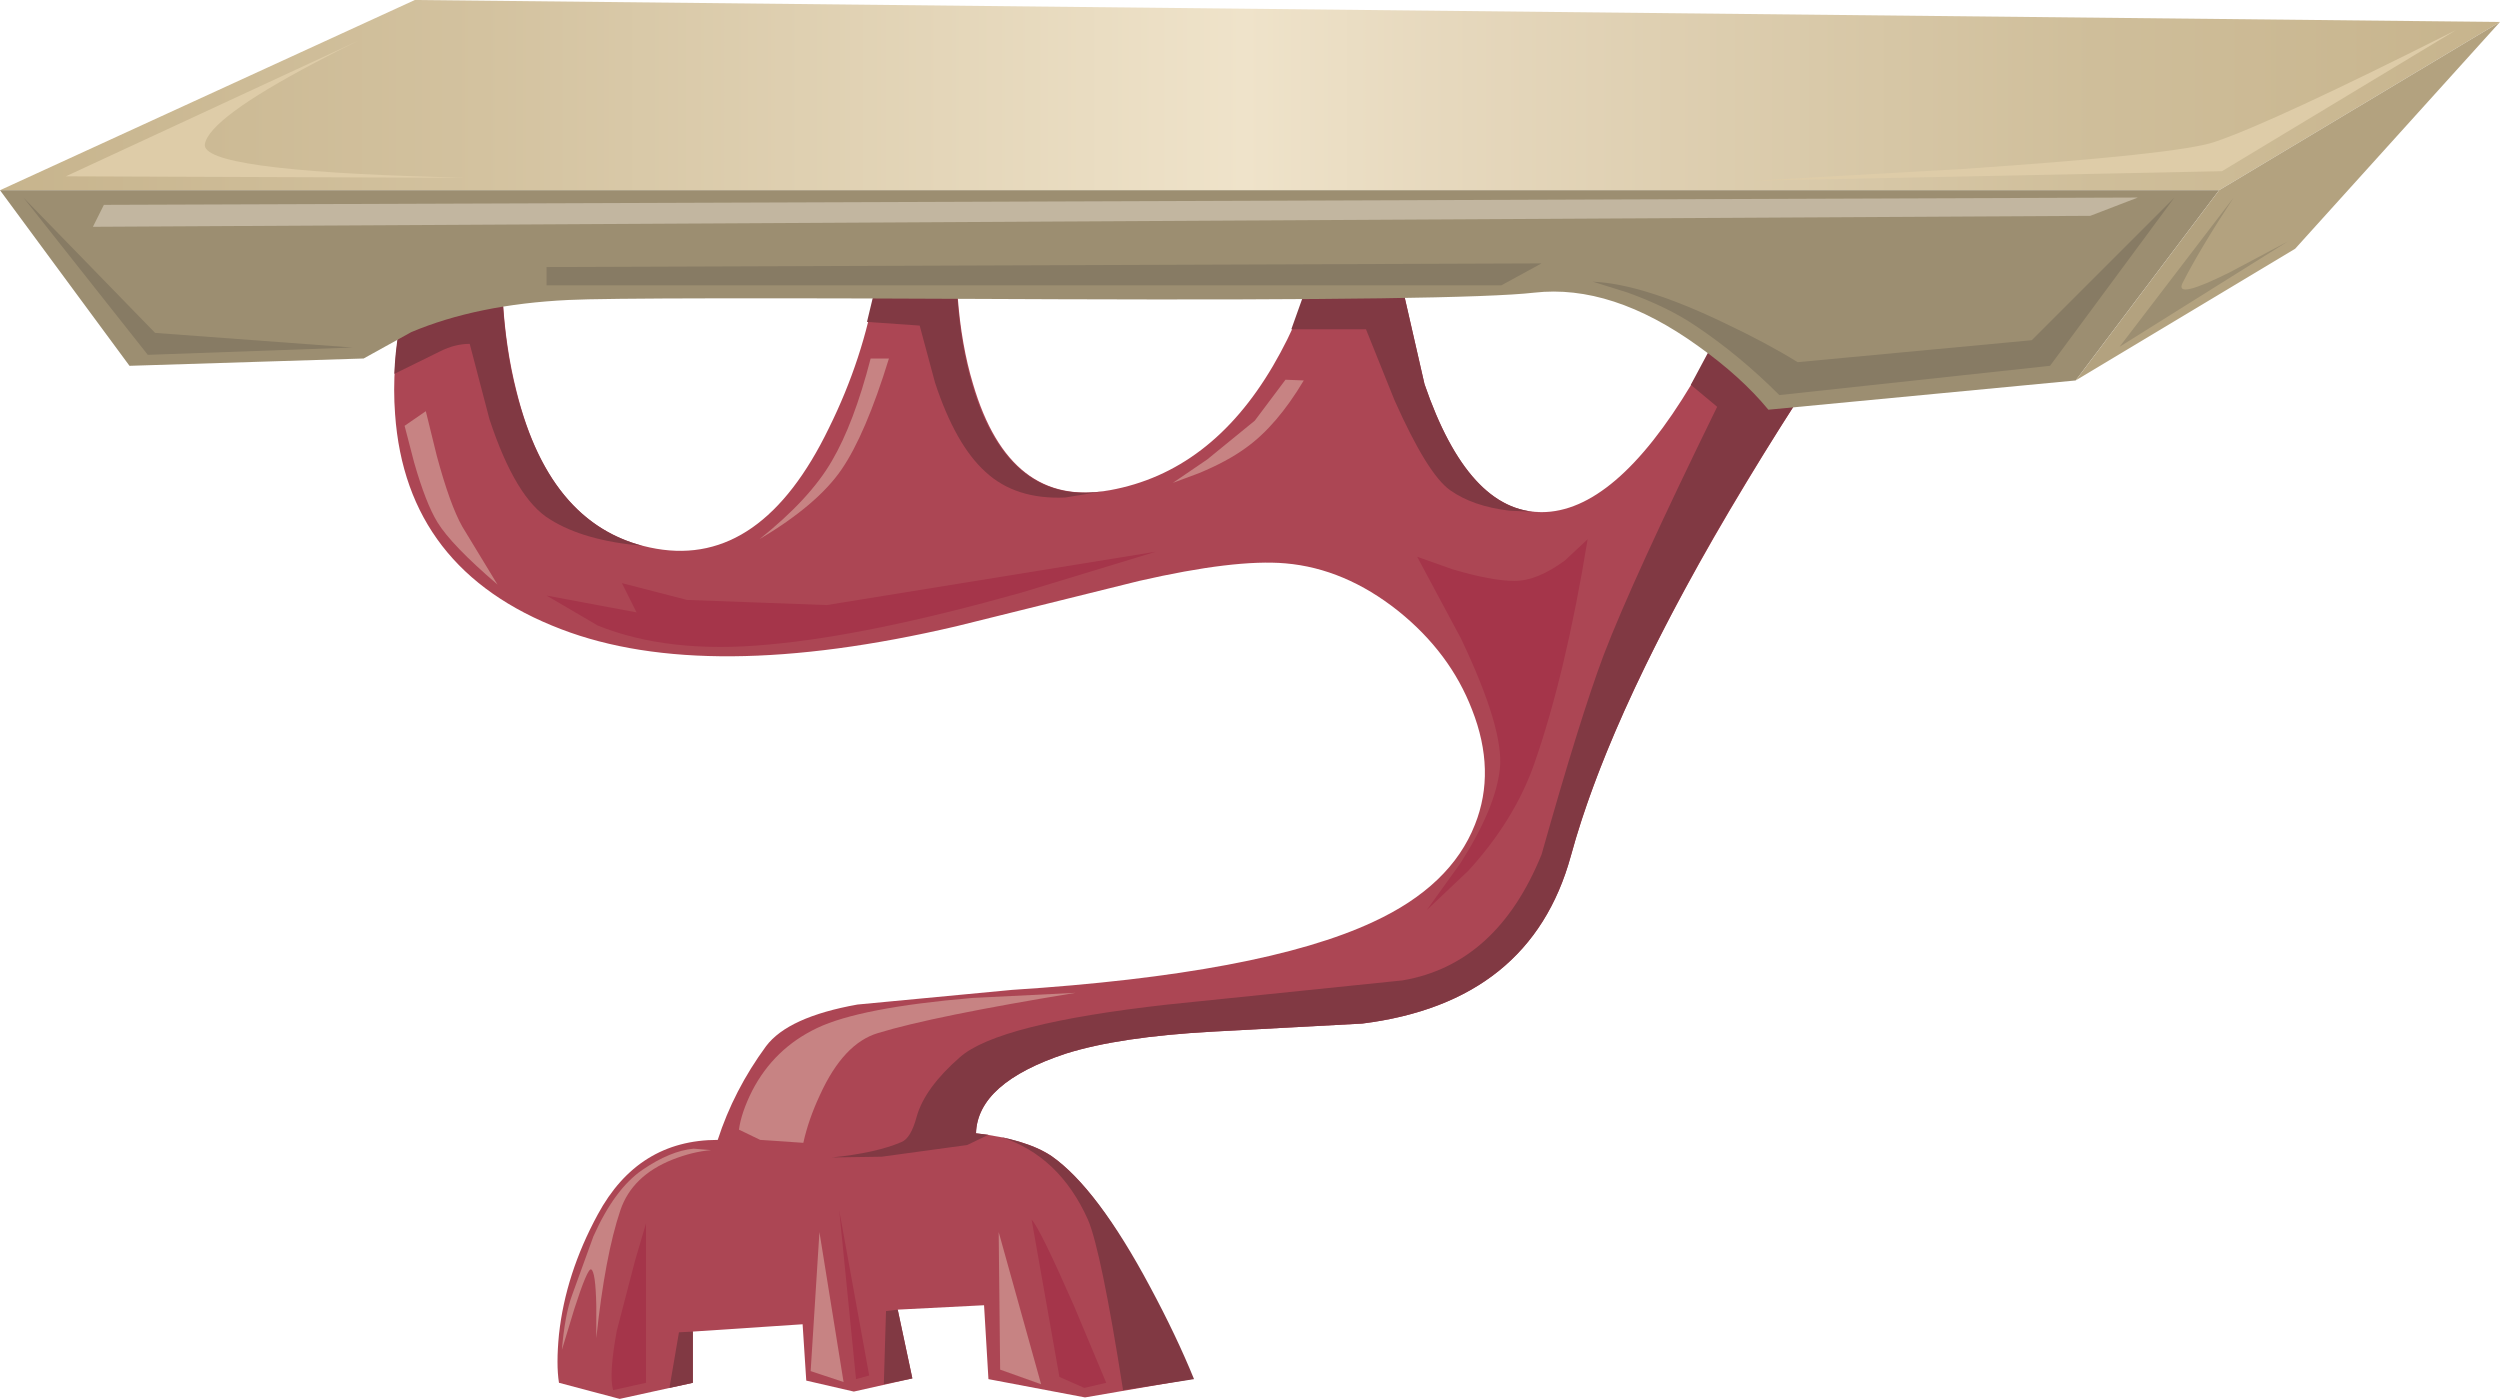 <?xml version="1.0" encoding="UTF-8" standalone="no"?>
<svg xmlns:xlink="http://www.w3.org/1999/xlink" height="95.6px" width="170.85px" xmlns="http://www.w3.org/2000/svg">
  <g transform="matrix(1.0, 0.0, 0.0, 1.0, 0.0, 0.0)">
    <use height="95.6" transform="matrix(1.0, 0.0, 0.0, 1.0, 0.0, 0.0)" width="170.85" xlink:href="#shape0"/>
  </g>
  <defs>
    <g id="shape0" transform="matrix(1.0, 0.0, 0.0, 1.0, 0.0, 0.0)">
      <path d="M100.6 48.5 Q99.1 44.6 95.55 41.75 91.9 38.85 87.85 38.5 84.4 38.2 77.85 39.7 L65.35 42.8 Q48.25 46.8 38.35 43.0 27.75 38.95 27.0 28.3 26.75 25.0 27.5 21.4 L28.35 18.5 34.35 17.5 34.35 20.35 Q34.55 23.8 35.3 26.75 37.65 36.25 44.85 37.5 52.05 38.75 56.65 29.25 59.0 24.5 59.85 19.5 L65.35 17.5 65.45 20.3 Q65.7 23.6 66.5 26.25 69.0 34.75 75.85 33.5 82.75 32.25 87.0 25.0 89.1 21.4 89.85 18.0 L95.35 17.5 97.35 26.25 Q100.35 35.0 105.35 35.0 110.35 35.0 115.6 26.25 118.25 21.9 119.85 17.5 L127.85 20.0 Q123.85 25.5 119.3 33.05 110.15 48.2 107.35 58.5 104.6 68.5 93.1 69.95 L82.9 70.5 Q76.5 70.85 72.85 72.0 66.8 74.0 66.7 77.45 70.15 77.85 71.85 79.0 75.0 81.2 78.5 87.95 80.25 91.3 81.4 94.25 L74.15 95.5 67.55 94.25 67.25 89.2 61.35 89.5 62.35 94.2 58.35 95.1 55.1 94.35 54.85 90.5 47.35 91.0 47.35 94.5 42.35 95.6 38.2 94.5 Q38.0 93.25 38.2 91.2 38.65 87.05 40.85 83.0 43.6 77.9 49.05 77.9 50.15 74.5 52.35 71.5 53.85 69.5 58.6 68.65 L69.15 67.65 Q86.25 66.55 93.85 63.0 99.15 60.55 100.8 56.35 102.25 52.7 100.6 48.5" fill="#ac4654" fill-rule="evenodd" stroke="none"/>
      <path d="M60.4 94.6 L60.55 89.6 61.35 89.5 62.35 94.2 60.4 94.6" fill="#813943" fill-rule="evenodd" stroke="none"/>
      <path d="M45.75 94.85 L46.4 91.05 47.35 91.0 47.35 94.5 45.75 94.85" fill="#813943" fill-rule="evenodd" stroke="none"/>
      <path d="M71.85 79.0 Q75.0 81.2 78.6 87.95 80.4 91.3 81.6 94.25 L76.75 95.0 Q75.25 85.45 74.35 83.35 72.4 79.0 68.4 77.7 70.65 78.2 71.85 79.0" fill="#813943" fill-rule="evenodd" stroke="none"/>
      <path d="M32.1 23.5 Q31.1 23.5 30.1 24.0 L26.95 25.55 Q27.05 22.75 27.9 19.75 L34.3 18.4 Q34.3 23.85 35.7 28.25 38.05 35.75 43.9 37.3 39.9 36.95 37.6 35.5 35.25 34.1 33.45 28.65 L32.1 23.5" fill="#813943" fill-rule="evenodd" stroke="none"/>
      <path d="M109.6 44.75 Q111.55 39.65 117.35 27.8 L115.55 26.3 117.9 21.9 126.8 21.45 Q121.6 28.95 117.15 36.65 109.8 49.5 107.35 58.5 104.6 68.5 93.1 69.95 L82.9 70.5 Q76.5 70.85 72.85 72.0 66.8 74.0 66.7 77.45 L67.55 77.55 66.1 78.25 60.25 79.05 56.85 79.1 Q59.85 78.8 61.6 78.05 62.25 77.8 62.65 76.3 63.2 74.35 65.6 72.25 68.2 69.95 79.8 68.65 L95.85 67.0 Q102.3 65.9 105.35 58.4 108.0 49.0 109.6 44.75" fill="#813943" fill-rule="evenodd" stroke="none"/>
      <path d="M88.25 22.5 L89.75 18.3 95.35 17.5 97.35 26.25 Q100.35 35.0 105.35 35.0 L103.15 34.9 Q100.65 34.6 99.1 33.5 97.55 32.4 95.3 27.35 L93.35 22.5 88.25 22.5" fill="#813943" fill-rule="evenodd" stroke="none"/>
      <path d="M62.15 18.7 L65.35 18.5 Q65.45 24.0 67.05 28.05 69.75 34.65 75.85 33.5 L72.8 34.0 Q69.4 34.15 67.35 32.25 65.3 30.4 63.9 26.15 L62.85 22.25 59.25 22.0 59.85 19.5 62.15 18.7" fill="#813943" fill-rule="evenodd" stroke="none"/>
      <path d="M0.0 13.0 L28.35 0.0 170.85 1.5 151.65 13.0 0.0 13.0" fill="url(#gradient0)" fill-rule="evenodd" stroke="none"/>
      <path d="M24.45 2.8 Q23.0 3.5 21.5 4.3 14.3 8.1 14.0 9.85 13.7 11.65 30.05 12.1 L31.75 12.15 4.5 12.05 24.45 2.8" fill="#decca8" fill-rule="evenodd" stroke="none"/>
      <path d="M151.35 9.7 Q155.35 8.35 167.85 2.05 L151.85 11.7 119.85 12.35 134.1 11.55 Q148.85 10.55 151.35 9.7" fill="#decca8" fill-rule="evenodd" stroke="none"/>
      <path d="M151.65 13.0 L141.85 26.0 120.85 28.0 Q119.0 25.75 116.05 23.65 110.15 19.4 104.85 20.0 100.1 20.55 72.4 20.45 42.7 20.3 38.85 20.5 32.6 20.8 28.1 22.7 L24.85 24.5 8.85 25.0 0.0 13.0 151.65 13.0" fill="#9c8e71" fill-rule="evenodd" stroke="none"/>
      <path d="M151.65 13.0 L170.85 1.5 156.85 17.0 141.85 26.0 151.65 13.0" fill="#b3a27f" fill-rule="evenodd" stroke="none"/>
      <path d="M40.4 86.75 Q40.15 86.65 39.25 89.45 L38.4 92.25 Q38.6 89.85 39.1 88.5 L40.55 84.5 Q42.0 81.25 43.9 79.95 45.8 78.65 47.4 78.5 L48.6 78.6 Q47.35 78.7 45.95 79.25 43.2 80.35 42.4 82.7 41.35 85.8 40.75 91.45 L40.75 89.2 Q40.7 86.9 40.4 86.75" fill="#c78383" fill-rule="evenodd" stroke="none"/>
      <path d="M66.45 68.2 L73.5 67.85 Q63.75 69.45 60.0 70.6 57.65 71.3 56.05 74.8 55.25 76.5 54.9 78.1 L51.95 77.9 50.5 77.2 Q50.65 76.05 51.4 74.55 52.9 71.65 55.85 70.25 58.8 68.85 66.45 68.2" fill="#c78383" fill-rule="evenodd" stroke="none"/>
      <path d="M51.9 36.85 Q55.35 34.1 56.85 31.5 58.35 28.95 59.5 24.5 L60.75 24.5 Q59.15 29.7 57.5 32.1 55.85 34.5 51.9 36.85" fill="#c78383" fill-rule="evenodd" stroke="none"/>
      <path d="M81.9 32.35 L80.15 33.0 82.5 31.4 85.75 28.75 87.85 25.95 89.1 26.0 Q87.25 29.1 85.15 30.6 83.85 31.55 81.9 32.35" fill="#c78383" fill-rule="evenodd" stroke="none"/>
      <path d="M29.1 28.1 L29.85 31.15 Q30.75 34.5 31.6 36.0 L34.0 39.95 Q30.85 37.25 29.9 35.7 29.1 34.4 28.3 31.6 L27.65 29.1 29.1 28.1" fill="#c78383" fill-rule="evenodd" stroke="none"/>
      <path d="M57.65 94.45 L55.4 93.7 56.0 84.2 57.65 94.45" fill="#c78383" fill-rule="evenodd" stroke="none"/>
      <path d="M68.25 84.2 L71.15 94.6 68.35 93.6 68.25 84.2" fill="#c78383" fill-rule="evenodd" stroke="none"/>
      <path d="M44.15 83.6 L44.15 94.5 41.9 95.0 Q41.6 93.95 42.15 90.95 L43.4 86.15 44.15 83.6" fill="#a5354a" fill-rule="evenodd" stroke="none"/>
      <path d="M57.35 82.7 L59.4 94.0 58.5 94.25 57.35 82.7" fill="#a5354a" fill-rule="evenodd" stroke="none"/>
      <path d="M70.5 83.35 Q71.05 83.9 73.4 89.25 L75.6 94.5 74.1 94.85 72.4 94.1 70.5 83.35" fill="#a5354a" fill-rule="evenodd" stroke="none"/>
      <path d="M96.85 38.05 L99.25 38.9 Q101.95 39.7 103.5 39.7 105.05 39.7 106.95 38.3 L108.5 36.85 Q107.0 46.05 104.85 52.2 103.5 56.05 100.35 59.5 L97.5 62.2 99.8 59.0 Q102.2 55.25 102.5 52.55 102.8 49.85 99.85 43.65 L96.85 38.05" fill="#a5354a" fill-rule="evenodd" stroke="none"/>
      <path d="M79.0 37.7 L69.8 40.5 Q59.3 43.45 52.5 44.05 45.7 44.7 40.85 42.75 L37.35 40.7 43.5 41.85 42.5 39.85 46.95 41.0 56.5 41.35 79.0 37.7" fill="#a5354a" fill-rule="evenodd" stroke="none"/>
      <path d="M1.6 13.5 L10.6 22.75 24.1 23.75 10.1 24.25 1.6 13.5" fill="#877b64" fill-rule="evenodd" stroke="none"/>
      <path d="M122.85 24.75 L138.85 23.25 148.6 13.5 140.1 25.0 121.6 27.0 Q118.85 24.25 115.85 22.25 114.0 21.0 111.25 20.0 L108.85 19.25 Q112.3 19.4 117.9 22.1 120.75 23.45 122.85 24.75" fill="#877b64" fill-rule="evenodd" stroke="none"/>
      <path d="M102.6 19.5 L37.35 19.5 37.35 18.25 105.35 18.0 102.6 19.5" fill="#877b64" fill-rule="evenodd" stroke="none"/>
      <path d="M142.85 14.75 L6.35 15.5 7.1 14.0 146.1 13.5 142.85 14.75" fill="#c2b6a0" fill-rule="evenodd" stroke="none"/>
      <path d="M152.65 13.5 Q150.35 17.0 149.15 19.35 148.6 20.5 152.4 18.6 L156.35 16.5 144.85 23.7 152.65 13.5" fill="#9c8e71" fill-rule="evenodd" stroke="none"/>
    </g>
    <linearGradient gradientTransform="matrix(0.104, 0.0, 0.0, -0.104, 85.4, 6.5)" gradientUnits="userSpaceOnUse" id="gradient0" spreadMethod="pad" x1="-819.2" x2="819.2">
      <stop offset="0.0" stop-color="#c7b48d"/>
      <stop offset="0.192" stop-color="#d3c29f"/>
      <stop offset="0.498" stop-color="#efe3ca"/>
      <stop offset="0.58" stop-color="#e6d8bd"/>
      <stop offset="0.839" stop-color="#cfbe9a"/>
      <stop offset="1.0" stop-color="#c7b48d"/>
    </linearGradient>
  </defs>
</svg>
